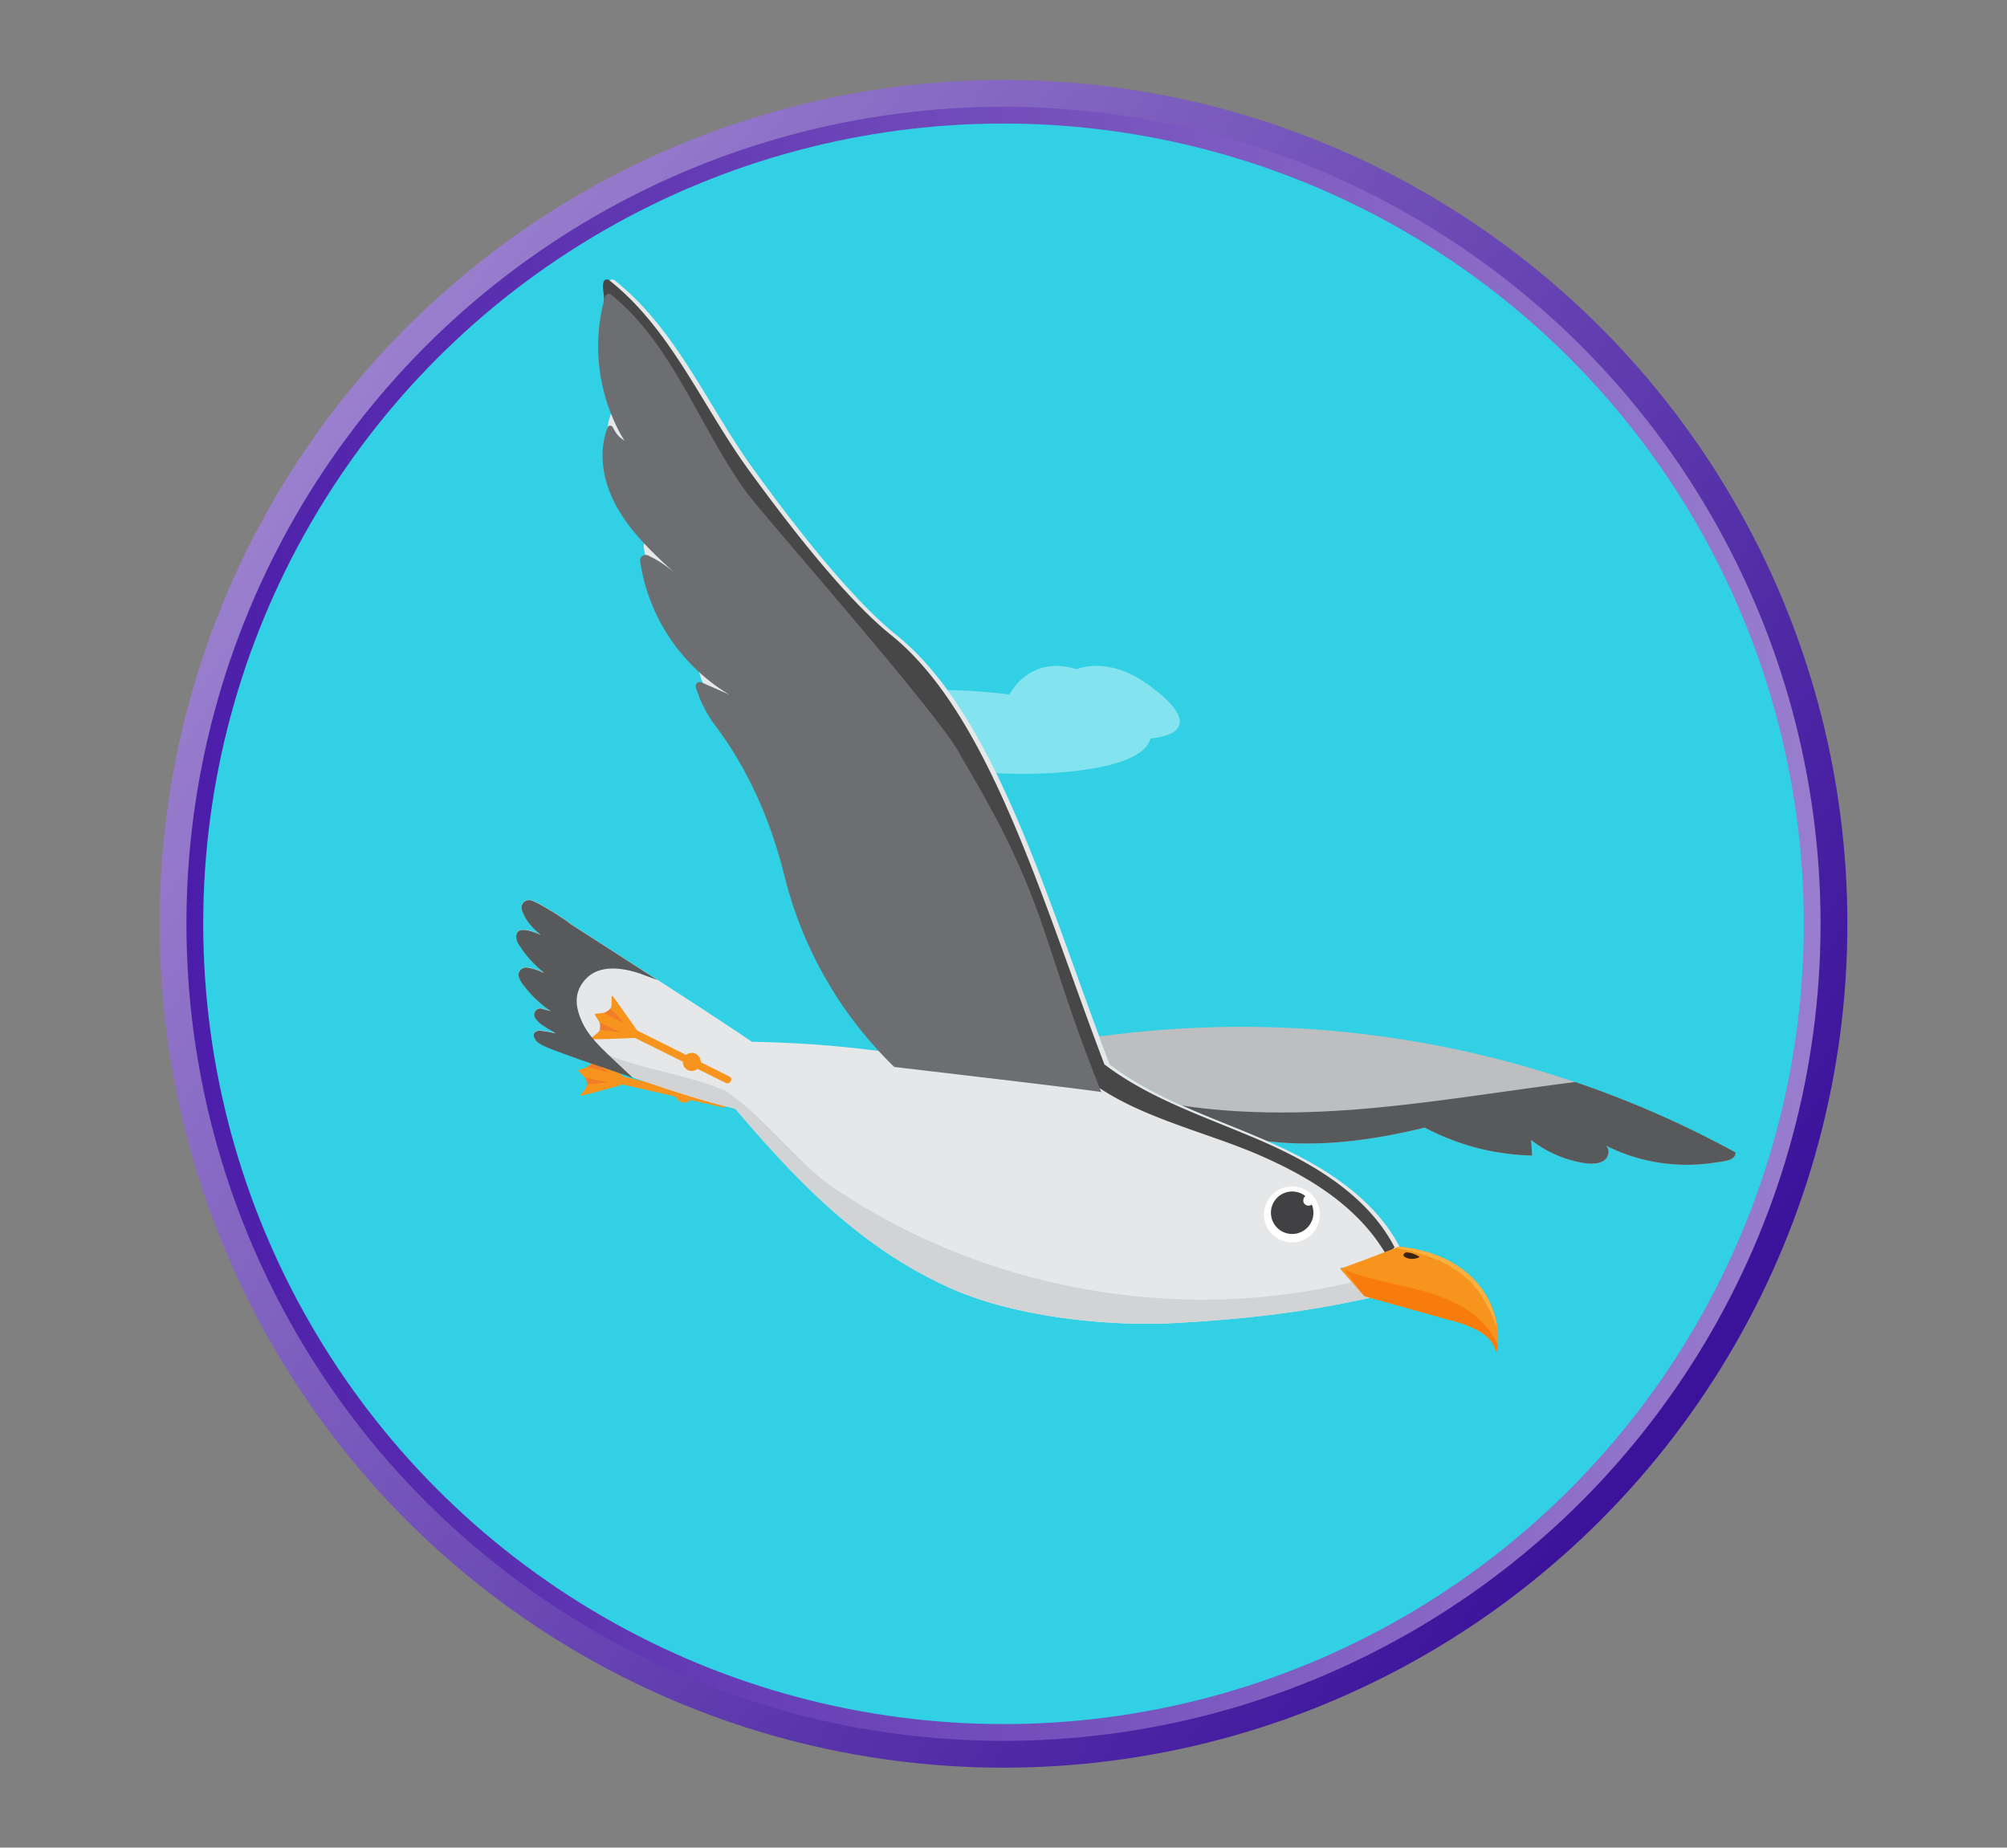 <svg id="SB39_Interactive_Icon_02_F1" xmlns="http://www.w3.org/2000/svg" xmlns:xlink="http://www.w3.org/1999/xlink" viewBox="0 0 718 661"><rect x="0" y="0" width="718" height="661" fill="#808080" stroke="none"/><defs><style>.cls-1{fill:url(#linear-gradient);}.cls-2{fill:#31d0e5;stroke-miterlimit:10;stroke-width:6px;stroke:url(#linear-gradient-2);}.cls-10,.cls-3{fill:#fff;}.cls-3{opacity:0.4;}.cls-4{fill:#bcbec0;}.cls-5{fill:#58595b;}.cls-6{fill:#f7941e;}.cls-7{fill:#f17c29;}.cls-8{fill:#e6e7e8;}.cls-9{fill:#474747;}.cls-11{fill:#414042;}.cls-12{fill:#6d6e71;}.cls-13{fill:#d1d3d4;}.cls-14{fill:#f77c0c;}.cls-15{fill:#3c2415;}.cls-16{fill:#fbb040;}</style><linearGradient id="linear-gradient" x1="104.06" y1="155.82" x2="602.27" y2="497.19" gradientUnits="userSpaceOnUse"><stop offset="0" stop-color="#9b81cf"/><stop offset="1" stop-color="#3b139b"/></linearGradient><linearGradient id="linear-gradient-2" x1="66.74" y1="330.5" x2="651.26" y2="330.5" gradientUnits="userSpaceOnUse"><stop offset="0" stop-color="#4c1da9"/><stop offset="1" stop-color="#997ece"/></linearGradient></defs><g id="Layer_1" data-name="Layer 1"><circle class="cls-1" cx="359" cy="330.5" r="301.9"/><circle class="cls-2" cx="359" cy="330.5" r="289.3"/><g id="_07" data-name="07"><path id="_007" data-name="007" class="cls-3" d="M410.6,244.8c-9.8-7-18.9-7.7-25.5-5.4-17-5.3-24,9.1-24,9.1s-64.6-9.5-46.3,17.9c8.5,12.7,92.4,15.9,96.8-2.2C423.5,263,427.9,257.3,410.6,244.8Z"/><g id="_07-2" data-name="07"><path class="cls-4" d="M453.6,408.3l-.6-.2c-19.1-8.3-39.4-14.7-56-27.3-1.3-3.3-2.5-6.7-3.8-10.1l2.6-.2a370.5,370.5,0,0,1,225.1,41.8c.1,3.1-4.9,3.2-7.9,3.7a64.4,64.4,0,0,1-38.6-6.2c1.7,1.3,1.2,4.2-.6,5.4s-4.1,1.2-6.3,1a41.2,41.2,0,0,1-19.8-8.4c.2,1.8.3,3.7.4,5.6a86,86,0,0,1-38.4-10C491.3,407.9,472.3,410.5,453.6,408.3Z"/><path class="cls-5" d="M453.6,408.3l-.6-.2c-10-4.4-20.3-8.2-30.2-12.6,20.5,3.1,41.7,3,62.5,1.4,26.2-2.1,52.1-6.5,78.2-9.8a362.1,362.1,0,0,1,57.4,25.2c.1,3.1-4.9,3.2-7.9,3.7a64.4,64.4,0,0,1-38.6-6.2c1.7,1.3,1.2,4.2-.6,5.4s-4.1,1.2-6.3,1a41.2,41.2,0,0,1-19.8-8.4c.2,1.8.3,3.7.4,5.6a86,86,0,0,1-38.4-10C491.3,407.9,472.3,410.5,453.6,408.3Z"/><path class="cls-6" d="M258.2,396.1l-35.8-8.2c-1.7-.4-.9-3.1.8-2.7l35.8,8.3C260.7,393.9,260,396.5,258.2,396.1Z"/><path class="cls-6" d="M245.4,388.5a3.1,3.1,0,0,0-3.8,2.4,3.2,3.2,0,0,0,6.2,1.4A3.1,3.1,0,0,0,245.4,388.5Z"/><path class="cls-6" d="M225,387.2c.1-.4-10.3-9.5-13.1-11.8-.2-.2-.5-.1-.5.1l.6,2.7a3.3,3.3,0,0,1-2.4,3.7l-2.5.9a.2.2,0,0,0-.1.4l1.8,1.9a3.3,3.3,0,0,1,.6,4.4l-1.7,2.2c-.2.2.1.4.4.3C211.6,391.1,224.9,387.6,225,387.2Z"/><path class="cls-7" d="M218.3,383.9l-8.2-2.2a3.3,3.3,0,0,0,1.8-1.9Z"/><path class="cls-7" d="M209.2,385.5l8.4,1.7-7.6.8A3.6,3.6,0,0,0,209.2,385.5Z"/><path class="cls-8" d="M222.1,176.5c-4.8-8.7-6.9-19.6-3.4-28.8a.9.9,0,0,1,1.7-.1c1.3,2.1,1.5,2.9,4.3,4.9a64.9,64.9,0,0,1-6.9-51.6,1.3,1.3,0,0,1,2.1-.6c21.9,17.3,33.2,44.7,49.6,67.5,12.8,17.6,34,45.6,51.2,59.4,35.6,28.6,54.2,95.7,76.3,153.6,16.6,12.6,36.9,19,56,27.3s38.2,19.7,47.8,38.1c-2.1,2-16.6,7.9-21.3,7.3,5.7,5.9,5.8,4.1,10.6,10.8-24.1,5.3-44.6,7.6-69.3,9s-57.4-2.2-80-12.1c-32.2-14.2-55-37.8-77.8-64.6-16-3.6-37.8-11.7-54-17.2h-.1l-7.5-2.7c-4.3-1.6-6.8-2.5-8.6-3.7a3.9,3.9,0,0,1-1.5-1.6,1.8,1.8,0,0,1-.1-2,2.5,2.5,0,0,1,2.5-.7c2.5.3,2.9.5,5.1.9-2.1-1.4-2.2-1.2-4.2-2.6a9.2,9.2,0,0,1-3.2-3h0a2.2,2.2,0,0,1,2.6-3.2l3.2.9h-.1a41.2,41.2,0,0,1-9.8-9.3,8.6,8.6,0,0,1-1.8-3.4h0a2.7,2.7,0,0,1,3.3-2.9,17.8,17.8,0,0,1,5.5,1.8v-.3a39.2,39.2,0,0,1-8.4-9.3,5.6,5.6,0,0,1-1.2-3c-.3-5,6.7-1.7,8.8-1a21.4,21.4,0,0,1-3.9-3.7,14.8,14.8,0,0,1-2.9-5.2,2.7,2.7,0,0,1,3.6-3.3,33.4,33.4,0,0,1,3.8,1.9h0l.7.4c3.2,1.8,6.6,4.1,7.9,5l1.6,1.2c21.5,14,44.3,28.3,64.7,42.1a402.6,402.6,0,0,1,52.6,4.3,143.7,143.7,0,0,1-39.7-68.8c-4.8-19.3-12.7-37.8-24.7-53.7a44.4,44.4,0,0,1-7-13.7,1.5,1.5,0,0,1,2-1.8l10,4.4a67,67,0,0,1-31.9-47.7,2,2,0,0,1,2.8-2.1,40.3,40.3,0,0,1,10,6.8C235.3,193.1,227.3,185.7,222.1,176.5Z"/><path class="cls-8" d="M238.2,206.5a46.7,46.7,0,0,0-6.7-5,8.5,8.5,0,0,1-.4-1.7C233.4,202.1,235.8,204.3,238.2,206.5Z"/><path class="cls-8" d="M252.4,246.3a53.9,53.9,0,0,0,5,3.3l-4.4-1.9Z"/><path class="cls-8" d="M189.4,353.8v.3l-1.3-.7-.8-1a13,13,0,0,1-1-1.5C187.3,351.9,188.3,352.9,189.4,353.8Z"/><path class="cls-8" d="M217,156.2a16.4,16.4,0,0,1,.2-2.2q1.2,2.4,2.7,4.8A11.1,11.1,0,0,1,217,156.2Z"/><path class="cls-8" d="M185.7,337.9a31.4,31.4,0,0,0,2.9,2.5l-1.5-.5-1.2-1.7Z"/><path class="cls-9" d="M450.4,413.2c-19.1-8.3-43.6-13.6-60.2-26.2-22.1-57.8-46.1-121.2-76.3-153.5-15-16.1-38.3-41.8-51.1-59.5-16.2-22.2-25.7-48.5-46.8-66,.4-2.2-.7-4.9-.1-7.1a1.3,1.3,0,0,1,2.1-.6c21.9,17.3,33.1,44.7,49.6,67.5,12.8,17.6,34,45.6,51.2,59.4,35.5,28.6,54.2,95.7,76.3,153.6,16.6,12.6,36.9,19,56,27.3s38.2,19.7,47.8,38.1c-.8.8-.3.7-3.4,2C485.5,431.5,468.4,421,450.4,413.2Z"/><path class="cls-10" d="M452.5,432a10,10,0,1,0,19.6,3.8,10,10,0,0,0-19.6-3.8Z"/><path class="cls-11" d="M454.8,432.5a7.6,7.6,0,1,0,8.9-6.1A7.6,7.6,0,0,0,454.8,432.5Z"/><path class="cls-10" d="M466.3,429.1a1.8,1.8,0,0,0,1.5,2.2,1.9,1.9,0,0,0,2.2-1.5,2,2,0,0,0-1.5-2.3A1.9,1.9,0,0,0,466.3,429.1Z"/><path class="cls-12" d="M219.1,152.7c1.3,2.2,1.5,3,4.3,5a65.2,65.2,0,0,1-6.9-51.7,1.4,1.4,0,0,1,2.1-.6c21.9,17.4,31.8,47.8,48.3,70.5,6.6,9.1,72.4,83.4,77,94.9,31.6,52.5,28,65,50.1,119.9-5.5-1-68.5-8.3-74.1-9a143.4,143.4,0,0,1-39.3-68.5c-4.8-19.3-12.8-37.8-24.7-53.6a45,45,0,0,1-7-13.8,1.5,1.5,0,0,1,2-1.7l10,4.4A67.1,67.1,0,0,1,229,200.7a2,2,0,0,1,2.8-2,39.8,39.8,0,0,1,10,6.7c-7.8-7.2-15.8-14.5-21-23.8s-6.9-19.5-3.4-28.8A1,1,0,0,1,219.1,152.7Z"/><path class="cls-8" d="M231.5,201.5a8.5,8.5,0,0,1-.4-1.7A8.5,8.5,0,0,0,231.5,201.5Z"/><path class="cls-8" d="M189.4,354.1l-1.3-.7-.8-1a13,13,0,0,1-1-1.5c1,1,2,2,3.1,2.9Z"/><path class="cls-8" d="M188.6,340.4l-1.5-.5-1.2-1.7-.2-.3A31.4,31.4,0,0,0,188.6,340.4Z"/><path class="cls-10" d="M278.3,179.7a3.5,3.5,0,0,1-.5-.8A3.5,3.5,0,0,0,278.3,179.7Z"/><path class="cls-10" d="M275.3,175.7l-.5-.7Z"/><path class="cls-10" d="M272.7,172.1l-.6-.8Z"/><path class="cls-10" d="M284.8,188.1l-.8-1Z"/><path class="cls-10" d="M291.6,196.6l-1-1.1Z"/><path class="cls-10" d="M288.1,192.3l-.8-1Z"/><path class="cls-10" d="M281.5,183.9l-.7-.9Z"/><path class="cls-10" d="M246.7,132a188,188,0,0,0-12.1-17.1A188,188,0,0,1,246.7,132Z"/><path class="cls-10" d="M234.6,114.9c-1.7-2-3.5-3.9-5.3-5.8C231.1,111,232.9,112.9,234.6,114.9Z"/><path class="cls-6" d="M259.6,387.4l-32.9-16.3c-1.6-.8-.2-3.2,1.3-2.4l32.9,16.4C262.5,385.9,261.1,388.2,259.6,387.4Z"/><path class="cls-6" d="M248.9,377a3.2,3.2,0,0,0-4.3,1.5,3.3,3.3,0,0,0,1.4,4.3,3.2,3.2,0,1,0,2.9-5.8Z"/><path class="cls-6" d="M229.4,371c.1-.3-7.9-11.5-10.1-14.5-.1-.2-.5-.2-.5.1v2.7c0,1.7-1.3,2.9-3.2,3.1l-2.6.3c-.2,0-.3.1-.2.3l1.4,2.3a3.1,3.1,0,0,1-.5,4.3l-2.2,1.8c-.1.1.1.5.3.4C215.4,371.8,229.2,371.4,229.4,371Z"/><path class="cls-7" d="M223.6,366.3l-7.5-4a4,4,0,0,0,2.2-1.5Z"/><path class="cls-7" d="M214.4,365.8l7.7,3.5-7.6-.9A3.4,3.4,0,0,0,214.4,365.8Z"/><path class="cls-13" d="M259.4,390.4c-5.4-3.4,5.7,3,0,0Z"/><path class="cls-13" d="M216.3,376.7c10,5.3,33.1,8.4,43.1,13.7s27.2,26.4,36.6,33c54.2,37.7,124.8,50.8,188.9,35,1.5,1.2,2.7,2.4,5.2,5.9-24.1,5.3-44.6,7.6-69.3,9s-57.4-2.2-80-12.1c-32.2-14.2-55-37.8-77.8-64.6-12.7-2.9-29-8.5-43.3-13.5C220,381.4,215.7,378.3,216.3,376.7Z"/><path class="cls-5" d="M191.3,371.5a1.8,1.8,0,0,1-.1-2,2.5,2.5,0,0,1,2.5-.7c2.5.3,2.9.5,5.1.9-2.1-1.4-2.2-1.2-4.2-2.6a9.2,9.2,0,0,1-3.2-3h0a2.2,2.2,0,0,1,2.6-3.2l3.2.9h-.1a41.2,41.2,0,0,1-9.8-9.3,8.6,8.6,0,0,1-1.8-3.4h0a2.7,2.7,0,0,1,3.3-2.9,17.8,17.8,0,0,1,5.5,1.8v-.3a39.2,39.2,0,0,1-8.4-9.3,5.6,5.6,0,0,1-1.2-3c-.3-5,6.7-1.7,8.8-1a21.4,21.4,0,0,1-3.9-3.7,14.8,14.8,0,0,1-2.9-5.2,2.7,2.7,0,0,1,3.6-3.3,33.4,33.4,0,0,1,3.8,1.9h0l.7.4c3.2,1.8,6.6,4.1,7.9,5l1.6,1.2,30.9,19.9-6-2.2c-6.5-2.3-14.6-3.3-19.4,1.6s-3.9,10.3-1.7,15.3,6.2,8.8,10.1,12.6l8.2,7.7-17.4-6h-.1l-7.5-2.7c-4.3-1.6-6.8-2.5-8.6-3.7A3.9,3.9,0,0,1,191.3,371.5Z"/><path class="cls-6" d="M479.4,453.9l8.7,9.8,30.7,8.6a40.6,40.6,0,0,1,10.5,4c3.2,2,5.1,4,6,7.7,2.3-9.7-1.7-20.2-8.7-27s-16.6-10.1-26.2-11C500.4,446,486.5,451.5,479.4,453.9Z"/><path class="cls-14" d="M480.9,454.2c7.2,3,14.9,4.4,22.5,6.2s17.4,4.6,24.3,10.3a28.8,28.8,0,0,1,8.1,10.5,23.3,23.3,0,0,1-.5,2.8c-.9-3.7-2.8-5.7-6-7.7a40.6,40.6,0,0,0-10.5-4l-30.7-8.6C485.1,460.4,483.8,457.5,480.9,454.2Z"/><path class="cls-15" d="M502.9,449.9a5.8,5.8,0,0,0,5-.2,9.9,9.9,0,0,0-4-1.6c-.4,0-.9-.1-1.2.1a1,1,0,0,0-.6,1C502.2,449.5,502.6,449.7,502.9,449.9Z"/><path class="cls-16" d="M525,457.6c-6.8-6.2-16.7-9.6-25.8-11.1l1.2-.5c9.6.9,19.2,4.2,26.2,11a30.8,30.8,0,0,1,9,17.8C532.9,468.6,530.1,462.2,525,457.6Z"/></g></g></g></svg>